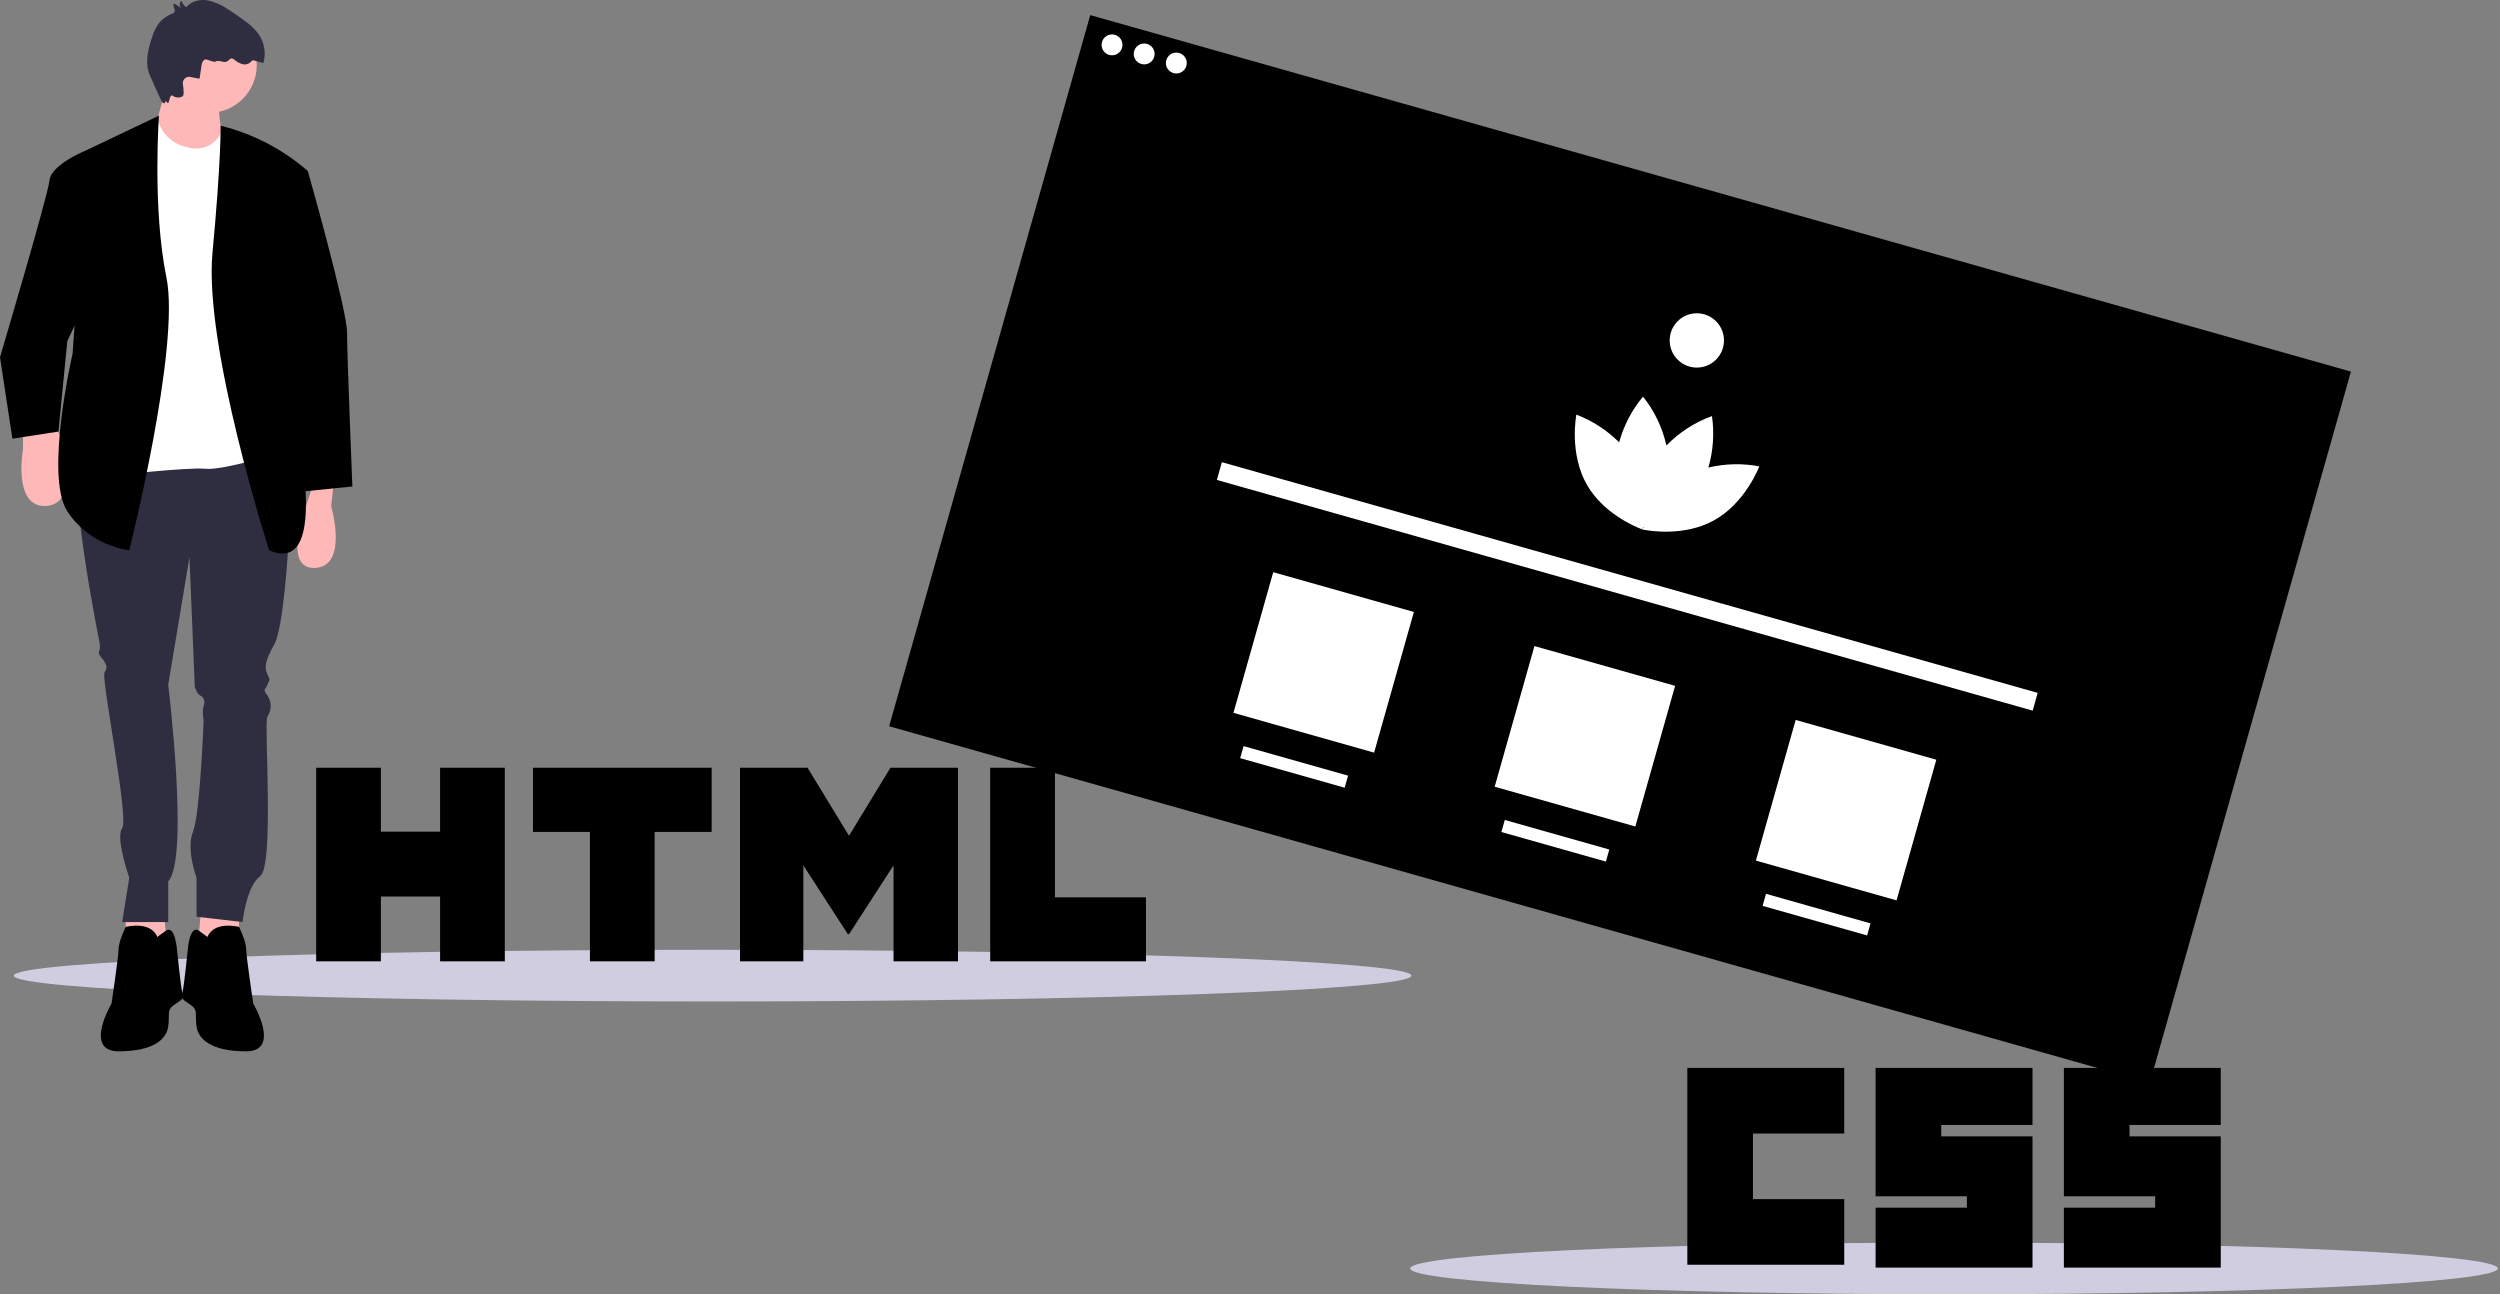 <svg width="1016" height="526" viewBox="0 0 1016 526" fill="none" xmlns="http://www.w3.org/2000/svg">
<rect x="0" y="0" width="1016" height="526" fill="#808080" stroke="none"/>
<rect width="1016" height="526" fill="none"/>
<g id="Screen">
<path id="Vector" d="M443.078 6.141L361.35 295.153L873.69 440.035L955.419 151.023L443.078 6.141Z" fill="black"/>
<path id="Vector_2" d="M451.929 22.472C454.272 22.472 456.172 20.572 456.172 18.229C456.172 15.885 454.272 13.985 451.929 13.985C449.585 13.985 447.686 15.885 447.686 18.229C447.686 20.572 449.585 22.472 451.929 22.472Z" fill="white"/>
<path id="Vector_3" d="M464.995 26.167C467.338 26.167 469.238 24.267 469.238 21.924C469.238 19.58 467.338 17.68 464.995 17.68C462.651 17.68 460.751 19.58 460.751 21.924C460.751 24.267 462.651 26.167 464.995 26.167Z" fill="white"/>
<path id="Vector_4" d="M478.061 29.862C480.404 29.862 482.304 27.962 482.304 25.618C482.304 23.275 480.404 21.375 478.061 21.375C475.717 21.375 473.817 23.275 473.817 25.618C473.817 27.962 475.717 29.862 478.061 29.862Z" fill="white"/>
<path id="Vector_5" d="M714.984 189.53C708.125 188.233 701.07 188.4 694.28 190.018C696.257 183.23 696.756 176.096 695.743 169.098C688.751 171.629 682.424 175.713 677.237 181.041C675.609 173.785 672.357 166.993 667.725 161.175C663.198 166.607 659.888 172.945 658.017 179.764C653.08 174.829 647.157 170.992 640.635 168.505C640.635 168.505 637.545 184.221 644.984 197.117C651.606 208.595 664.328 213.966 667.047 215.009L667.111 215.086L667.145 215.047C667.421 215.152 667.576 215.205 667.576 215.205C667.576 215.205 667.634 214.903 667.715 214.364C667.764 214.304 667.813 214.243 667.867 214.175C667.878 214.261 667.888 214.339 667.898 214.416C667.684 214.917 667.576 215.205 667.576 215.205C667.576 215.205 667.736 215.24 668.026 215.296L668.034 215.347L668.129 215.315C670.992 215.85 684.643 217.937 696.294 211.627C709.386 204.536 714.984 189.53 714.984 189.53Z" fill="white"/>
<path id="Vector_6" d="M689.592 149.384C695.685 149.384 700.625 144.445 700.625 138.352C700.625 132.259 695.685 127.319 689.592 127.319C683.499 127.319 678.56 132.259 678.56 138.352C678.56 144.445 683.499 149.384 689.592 149.384Z" fill="white"/>
<path id="Vector_7" d="M828.117 281.591L496.569 187.835L494.529 195.048L826.077 288.805L828.117 281.591Z" fill="white"/>
<path id="Vector_8" d="M574.603 248.706L517.44 232.541L501.275 289.705L558.438 305.869L574.603 248.706Z" fill="white"/>
<path id="Vector_9" d="M680.764 278.727L623.6 262.562L607.435 319.725L664.599 335.89L680.764 278.727Z" fill="white"/>
<path id="Vector_10" d="M786.924 308.747L729.761 292.582L713.596 349.746L770.759 365.911L786.924 308.747Z" fill="white"/>
<path id="Vector_11" d="M547.855 315.224L505.391 303.216L504.006 308.115L546.47 320.124L547.855 315.224Z" fill="white"/>
<path id="Vector_12" d="M654.016 345.244L611.552 333.236L610.166 338.136L652.631 350.144L654.016 345.244Z" fill="white"/>
<path id="Vector_13" d="M760.177 375.265L717.712 363.257L716.327 368.157L758.791 380.165L760.177 375.265Z" fill="white"/>
</g>
<g id="CSS">
<path id="Vector_14" d="M794.128 526C916.183 526 1015.13 521.299 1015.13 515.5C1015.13 509.701 916.183 505 794.128 505C672.073 505 573.128 509.701 573.128 515.5C573.128 521.299 672.073 526 794.128 526Z" fill="#D0CDE1"/>
<path id="Vector_15" d="M685.736 434H749.494V460.664H712.4V487.327H749.497V513.989H685.736V434ZM762.247 434H826.007V457.186H788.911V461.822H826.007V515.15H762.249V490.802H799.345V486.165H762.245V434H762.247ZM838.76 434H902.519V457.186H865.424V461.822H902.519V515.15H838.76V490.802H875.856V486.165H838.762V434H838.76Z" fill="black"/>
</g>
<g id="HTML">
<path id="Vector_16" d="M289.6 407C446.449 407 573.6 402.299 573.6 396.5C573.6 390.701 446.449 386 289.6 386C132.751 386 5.6 390.701 5.6 396.5C5.6 402.299 132.751 407 289.6 407Z" fill="#D0CDE1"/>
<path id="Vector_17" d="M128.49 312H154.792V337.986H178.853V312H205.157V390.693H178.855V364.342H154.794V390.693H128.492V312H128.49ZM239.744 338.096H216.592V312H289.217V338.096H266.051V390.693H239.749V338.096H239.744ZM300.743 312H328.169L345.039 339.651L361.893 312H389.33V390.693H363.134V351.688L345.039 379.668H344.585L326.478 351.688V390.693H300.743V312ZM402.419 312H428.73V364.682H465.718V390.693H402.418V312H402.419Z" fill="black"/>
</g>
<g id="Human">
<g id="Legs">
<path id="Vector_18" d="M82.034 366.091L79.876 390.558L97.146 389.118V368.25L82.034 366.091Z" fill="#FFB8B8"/>
<path id="Vector_19" d="M66.203 366.091L68.362 390.558L51.092 389.118V368.25L66.203 366.091Z" fill="#FFB8B8"/>
<path id="Vector_20" d="M111.538 178.276C111.538 178.276 117.295 212.816 117.295 217.854C117.295 222.891 115.136 255.273 111.538 261.749C107.94 268.226 107.22 271.104 108.66 273.982C110.099 276.861 109.379 276.141 108.66 278.3C107.94 280.459 106.501 279.739 108.66 282.618C109.541 283.885 110.014 285.392 110.014 286.935C110.014 288.479 109.541 289.986 108.66 291.253C107.22 293.412 111.538 351.699 105.781 356.017C100.024 360.334 98.585 374.726 98.585 374.726L79.876 372.568V356.736C79.876 356.736 75.558 345.223 78.436 338.027C81.315 330.831 82.754 292.692 82.754 292.692C82.754 292.692 82.034 289.094 82.754 286.935C83.474 284.776 82.754 283.337 81.315 282.618C79.876 281.898 79.156 279.02 79.156 279.02L76.997 226.489L68.362 278.3C68.362 278.3 76.997 348.821 68.362 358.176V374.726H49.652L52.531 356.736C52.531 356.736 46.774 340.186 49.652 336.588C52.531 332.99 41.017 275.422 42.456 273.263C43.896 271.104 43.176 270.384 42.456 268.945C41.737 267.506 39.578 266.067 40.298 264.628C41.017 263.188 40.298 260.31 40.298 260.31C40.298 260.31 26.625 192.668 33.102 186.191C39.578 179.715 111.538 178.276 111.538 178.276Z" fill="#2F2E41"/>
<path id="Vector_21" d="M84.193 381.203C84.193 381.203 85.632 374.301 97.146 376.673C97.146 376.673 100.024 382.642 100.024 385.52C100.024 388.399 102.903 407.828 102.903 407.828C102.903 407.828 114.416 427.257 100.024 427.257C85.632 427.257 80.595 422.22 79.876 417.183C79.156 412.146 80.595 410.706 77.717 408.548C74.838 406.389 73.399 406.389 74.119 403.51C74.838 400.632 76.278 386.24 76.278 386.24C76.278 386.24 76.997 375.446 80.955 378.324L84.913 381.203" fill="black"/>
<path id="Vector_22" d="M64.044 381.203C64.044 381.203 62.605 374.301 51.092 376.673C51.092 376.673 48.213 382.642 48.213 385.52C48.213 388.399 45.335 407.828 45.335 407.828C45.335 407.828 33.821 427.257 48.213 427.257C62.605 427.257 67.642 422.22 68.362 417.183C69.082 412.146 67.642 410.706 70.521 408.548C73.399 406.389 74.838 406.389 74.119 403.51C73.399 400.632 71.96 386.24 71.96 386.24C71.96 386.24 71.24 375.446 67.283 378.324L63.325 381.203" fill="black"/>
</g>
<g id="Hands">
<path id="Vector_23" d="M9.355 171.799V182.593C9.355 182.593 5.037 206.34 18.71 205.62C32.382 204.901 25.906 179.715 25.906 179.715L21.588 171.799H9.355Z" fill="#FFB8B8"/>
<path id="Vector_24" d="M136.004 193.387L134.565 205.62C134.565 205.62 141.761 230.087 128.089 230.806C114.416 231.526 124.341 205.771 124.341 205.771L128.808 191.948L136.004 193.387Z" fill="#FFB8B8"/>
</g>
<g id="Head">
<path id="Vector_25" d="M84.913 45.869C95.643 45.869 104.342 37.171 104.342 26.44C104.342 15.71 95.643 7.011 84.913 7.011C74.182 7.011 65.484 15.71 65.484 26.44C65.484 37.171 74.182 45.869 84.913 45.869Z" fill="#FFB8B8"/>
<path id="Vector_26" d="M69.082 29.319C69.082 29.319 61.166 60.261 59.727 60.981C58.288 61.7 92.828 64.579 92.828 64.579C92.828 64.579 84.193 37.954 92.828 33.636L69.082 29.319Z" fill="#FFB8B8"/>
<path id="Vector_27" d="M81.138 31.863L81.883 26.67C82.057 25.459 82.765 23.868 83.943 24.197C84.944 24.477 87.126 25.334 87.492 25.076C88.86 24.106 90.93 25.801 92.369 24.94C92.972 24.579 93.365 23.807 94.066 23.755C94.536 23.785 94.979 23.986 95.311 24.319C96.245 25.131 97.346 25.729 98.535 26.071C99.132 26.233 99.762 26.233 100.359 26.07C100.955 25.908 101.498 25.588 101.93 25.146C102.082 24.91 102.288 24.713 102.53 24.57C102.814 24.488 103.118 24.502 103.393 24.61L107.069 25.611C107.61 23.651 107.721 21.596 107.395 19.589C107.068 17.582 106.313 15.669 105.179 13.981C103.688 11.957 101.88 10.186 99.825 8.737C97.549 7.005 95.199 5.376 92.777 3.85C90.209 2.033 87.294 0.765 84.214 0.125C81.114 -0.346 77.643 0.496 75.693 2.952C74.775 2.288 74.086 1.357 73.719 0.286C73.5 0.485 73.328 0.729 73.214 1.002C73.1 1.275 73.048 1.569 73.06 1.865C73.073 2.16 73.15 2.449 73.286 2.711C73.423 2.973 73.615 3.203 73.849 3.382L70.74 1.397C69.866 2.315 71.574 3.979 70.829 5.004C70.604 5.258 70.315 5.446 69.992 5.551C68.304 6.209 66.757 7.182 65.434 8.42C63.758 10.329 62.531 12.588 61.843 15.033C59.991 20.348 58.644 26.444 61.276 31.419C61.575 31.983 65.514 41.292 66.039 41.655C67.813 42.883 66.658 39.913 67.929 41.655C68.926 43.022 68.739 37.791 70.221 38.94C70.802 39.355 71.49 39.593 72.204 39.626C72.917 39.658 73.625 39.482 74.24 39.12C74.855 38.694 74.657 36.329 74.325 34.157C74.262 33.743 74.301 33.32 74.439 32.925C74.577 32.53 74.81 32.175 75.117 31.891C75.425 31.607 75.797 31.402 76.202 31.295C76.606 31.189 77.031 31.183 77.439 31.278C79.284 31.712 81.107 32.083 81.138 31.863Z" fill="#2F2E41"/>
</g>
<g id="Jacket">
<path id="Vector_28" d="M64.026 48.175L64.025 48.171L40.298 64.579L44.615 193.387C44.615 193.387 76.278 189.789 83.474 190.509C90.67 191.228 113.697 184.032 113.697 184.032L103.61 62.997C103.413 60.632 102.377 58.415 100.688 56.748C98.999 55.08 96.77 54.072 94.402 53.905L90.081 53.6C90.081 53.6 85.763 64.29 72.774 58.775C70.584 57.822 68.65 56.365 67.129 54.523C65.609 52.681 64.546 50.506 64.026 48.175Z" fill="white"/>
<path id="Vector_29" d="M64.6 47L35.26 60.981L29.504 143.735C29.504 143.735 17.99 193.387 27.345 207.779C36.7 222.171 52.531 223.61 52.531 223.61C52.531 223.61 73.399 140.856 67.642 112.792C61.886 84.728 64.6 47 64.6 47Z" fill="black"/>
<path id="Vector_30" d="M89.647 51.085C102.759 54.315 114.91 60.631 125.086 69.507L125.21 69.616L115.136 122.866L113.697 142.296C113.697 142.296 140.322 237.283 109.379 223.61C109.379 223.61 82.754 140.856 86.352 102.718C89.95 64.579 89.647 51.085 89.647 51.085Z" fill="black"/>
<path id="Vector_31" d="M115.856 68.897C116.575 68.177 125.21 69.897 125.21 69.897C125.21 69.897 141.042 125.745 141.042 135.1C141.042 144.454 143.2 197.705 143.2 197.705L124.205 199.62L108.83 125.633L115.856 68.897Z" fill="black"/>
<path id="Vector_32" d="M40.298 60.981H35.26C35.26 60.981 20.868 66.738 20.149 73.214C19.429 79.691 0 145.174 0 145.174L5.037 178.276L23.747 175.397L27.345 138.698L46.054 98.4L40.298 60.981Z" fill="black"/>
<path id="Vector_33" opacity="0.2" d="M117.655 134.02L125.57 199.504H120.533L117.655 134.02Z" fill="black"/>
<path id="Vector_34" opacity="0.2" d="M34.181 108.834L30.179 134.02L37.779 108.834H35.62H34.181Z" fill="black"/>
</g>
</g>
</svg>
